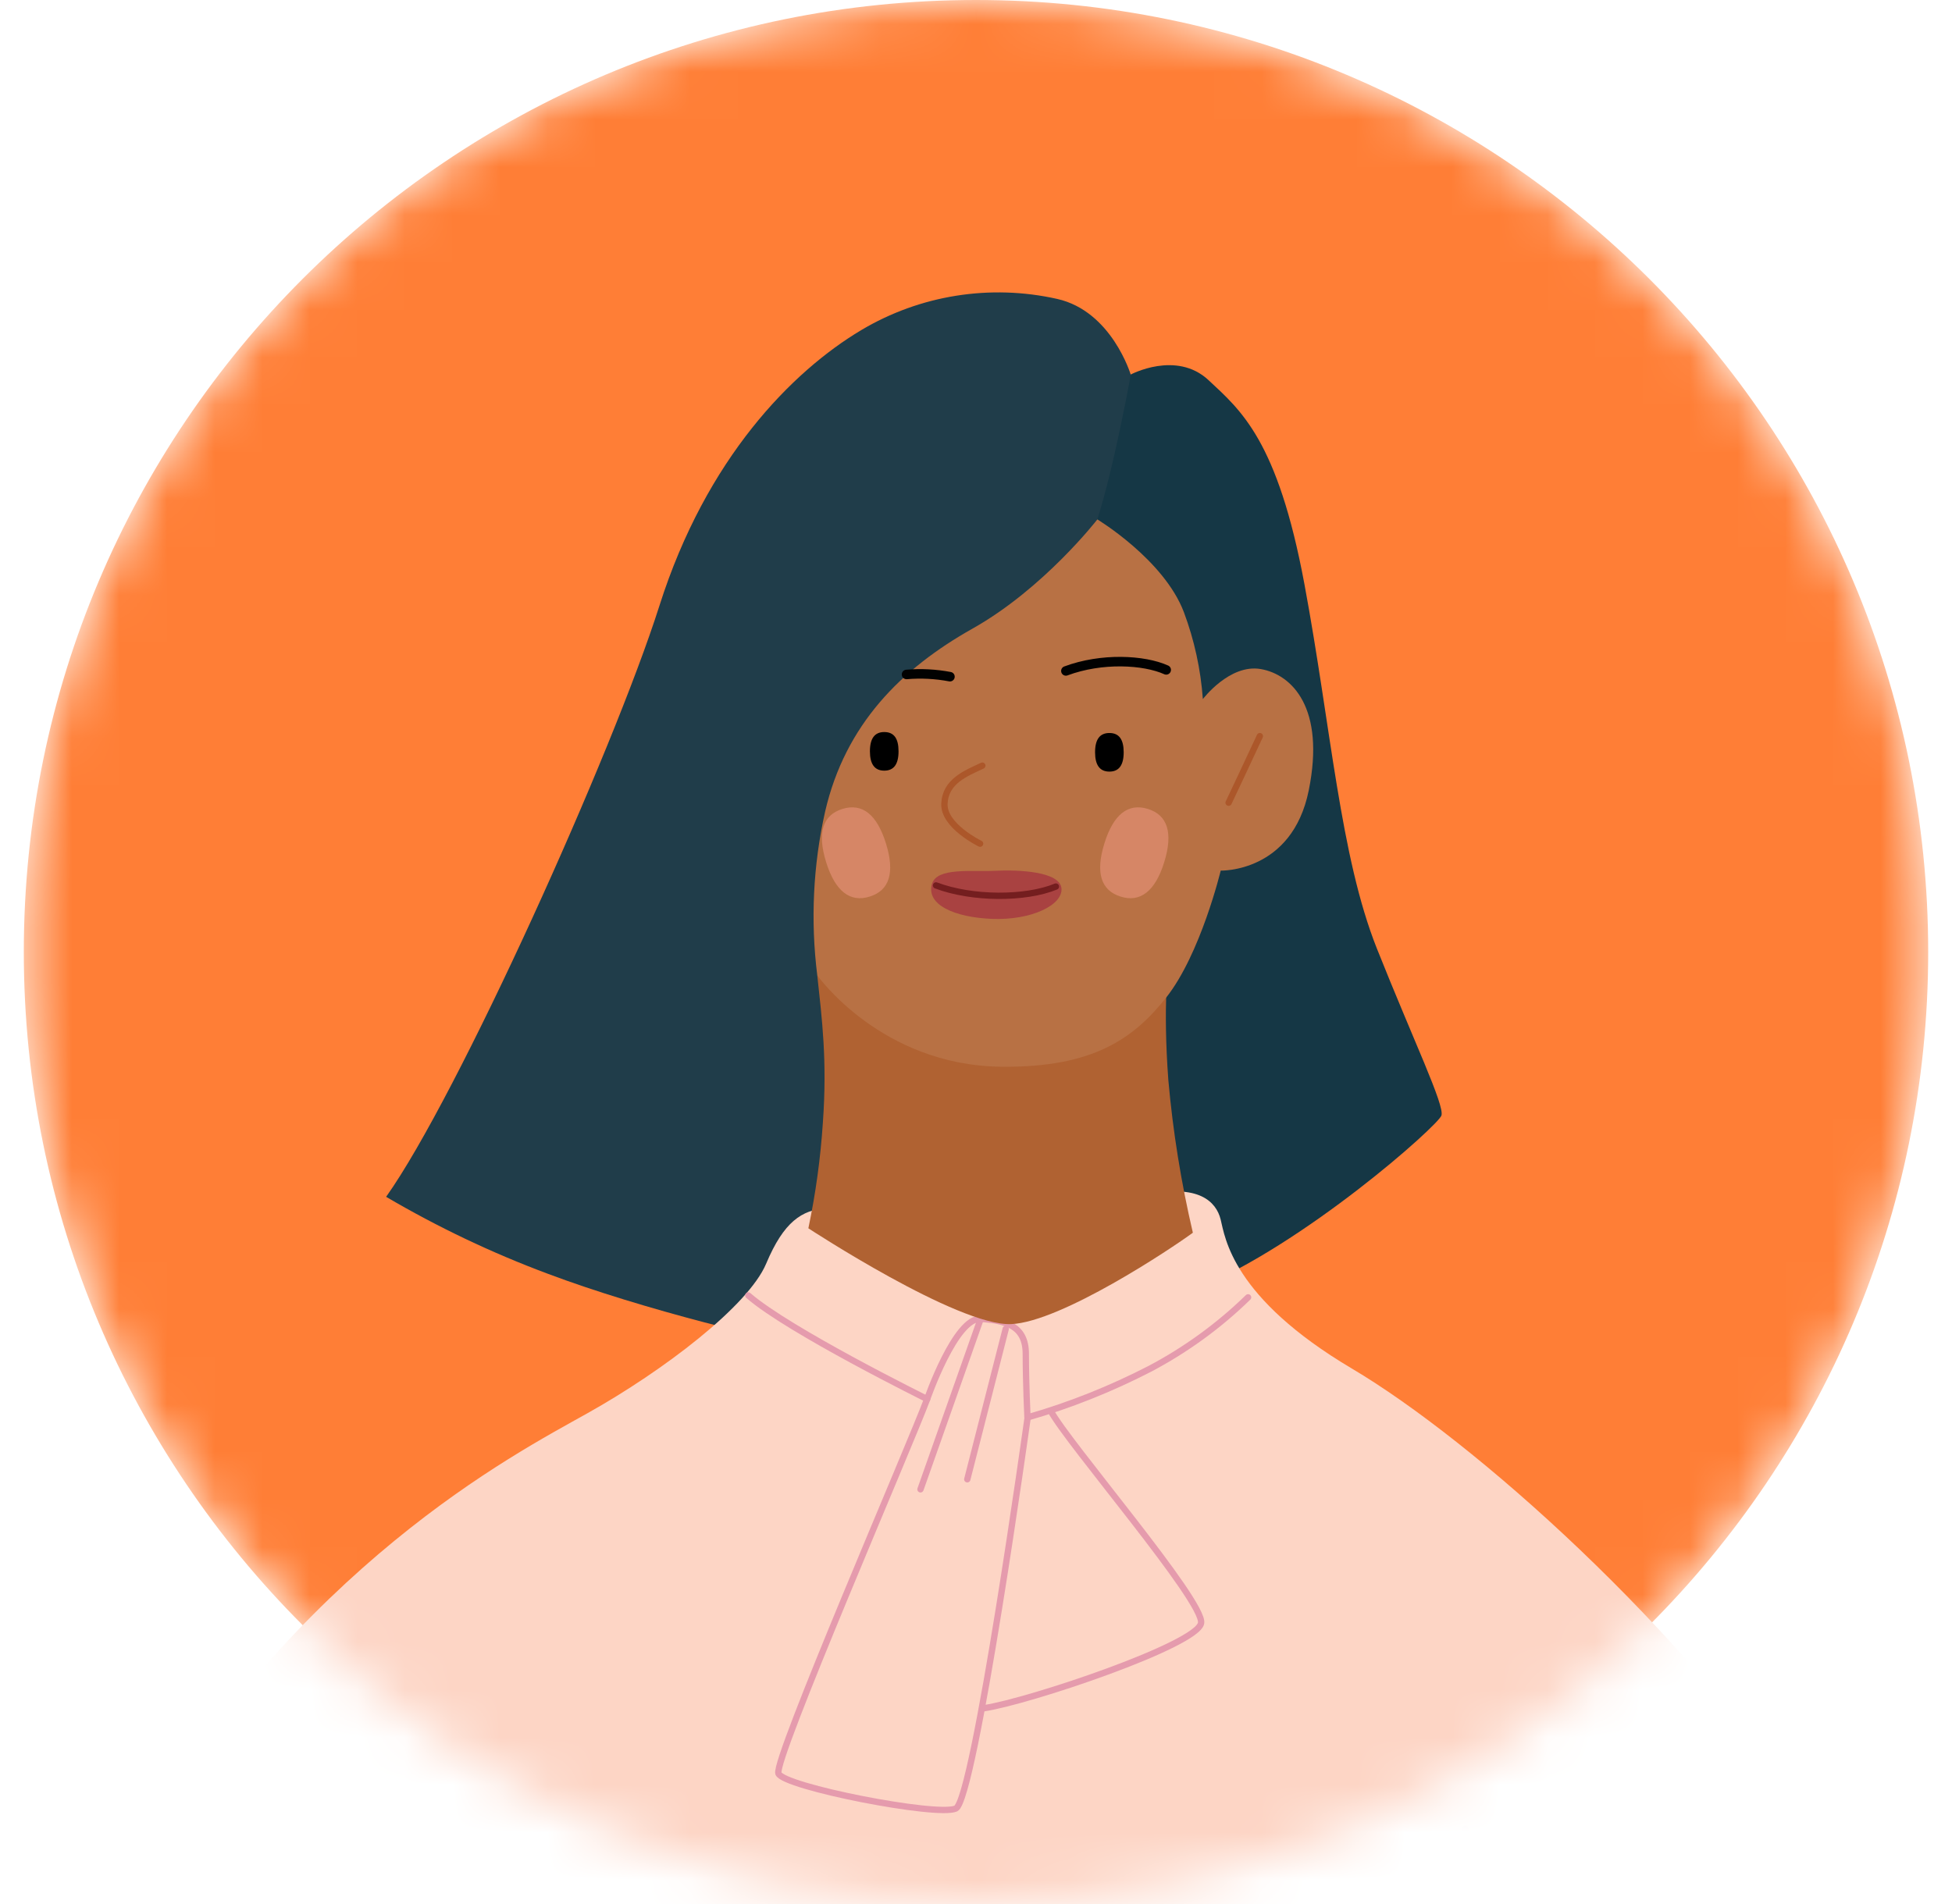 <svg width="41" height="40" viewBox="0 0 41 40" fill="none" xmlns="http://www.w3.org/2000/svg">
<mask id="mask0_339_386" style="mask-type:luminance" maskUnits="userSpaceOnUse" x="0" y="0" width="41" height="40">
<path d="M20.5 40C31.546 40 40.5 31.046 40.5 20C40.5 8.954 31.546 0 20.5 0C9.454 0 0.5 8.954 0.5 20C0.5 31.046 9.454 40 20.5 40Z" fill="white"/>
</mask>
<g mask="url(#mask0_339_386)">
<path d="M20.5 40C31.545 40 40.5 31.046 40.5 20C40.5 8.954 31.545 0 20.5 0C9.454 0 0.5 8.954 0.5 20C0.5 31.046 9.454 40 20.5 40Z" fill="#FF7E36"/>
<path d="M23.746 7.87C23.746 7.87 24.706 7.354 25.384 7.986C26.062 8.619 26.836 9.25 27.398 12.27C27.959 15.289 28.147 17.981 28.919 19.924C29.692 21.866 30.347 23.224 30.276 23.435C30.206 23.646 27.398 26.15 25.108 27.086C22.817 28.023 22.486 10.842 22.486 10.842L23.746 7.87Z" fill="#153745"/>
<path d="M23.049 10.912C23.4 9.812 23.751 7.873 23.751 7.873C23.751 7.873 23.352 6.538 22.206 6.28C20.8 5.964 19.326 6.198 18.088 6.936C16.637 7.802 14.835 9.627 13.852 12.721C12.868 15.814 9.608 23.039 8.11 25.143C9.193 25.779 10.328 26.32 11.505 26.759C13.494 27.508 16.35 28.21 17.309 28.327C18.269 28.445 23.049 10.912 23.049 10.912Z" fill="#203D4A"/>
<path d="M17.356 25.378C16.841 25.424 16.466 25.659 16.092 26.548C15.717 27.437 13.935 28.795 12.347 29.685C10.758 30.576 6.308 32.869 2.704 38.955C-0.9 45.041 -1.744 52.484 -0.527 56.65C0.691 60.816 3.171 63.251 6.308 64.047C9.444 64.843 15.999 64.281 19.275 63.766C22.552 63.25 25.595 61.805 25.595 61.805C25.595 61.805 28.451 63.818 33.83 63.396C39.209 62.974 42.304 58.102 42.585 53.284C42.866 48.467 40.9 42.518 38.137 38.351C35.374 34.184 30.928 30.252 28.4 28.754C25.871 27.256 25.732 25.992 25.638 25.617C25.544 25.241 25.17 24.868 24.093 25.102C23.015 25.336 17.356 25.378 17.356 25.378Z" fill="#FDD5C5"/>
<path d="M11.088 38.591C11.158 39.469 10.64 40.44 10.14 41.294C9.297 42.734 9.367 44.068 9.65 45.227C9.932 46.385 10.761 48.223 10.761 48.223M30.78 38.416C30.991 39.504 32.184 40.908 32.184 42.453C32.184 43.998 31.658 45.368 31.131 46.421M15.717 27.215C16.561 27.952 19.474 29.392 19.474 29.392C19.474 29.392 20.071 27.672 20.598 27.707C21.124 27.742 21.546 27.847 21.546 28.444C21.546 29.041 21.581 29.778 21.581 29.778C22.467 29.524 23.325 29.182 24.144 28.76C24.903 28.361 25.601 27.854 26.215 27.255" stroke="#E59BAD" stroke-width="0.133" stroke-linecap="round" stroke-linejoin="round"/>
<path d="M19.474 29.392C19.123 30.34 16.244 36.975 16.35 37.257C16.456 37.538 19.683 38.169 20.075 37.994C20.467 37.819 21.585 29.778 21.585 29.778M22.068 29.637C22.419 30.305 25.299 33.64 25.228 34.097C25.157 34.554 21.612 35.747 20.664 35.887M20.598 27.707L19.334 31.288M21.124 27.918L20.317 31.077" stroke="#E59BAD" stroke-width="0.133" stroke-linecap="round" stroke-linejoin="round"/>
<path d="M17.166 20.49C17.264 21.403 17.377 22.27 17.284 23.58C17.235 24.328 17.133 25.071 16.979 25.804C16.979 25.804 20.116 27.863 21.24 27.817C22.293 27.77 24.61 26.226 25.055 25.897C24.808 24.842 24.636 23.771 24.54 22.691C24.423 21.123 24.54 20.21 24.54 20.21L17.166 20.49Z" fill="#B06232"/>
<path d="M23.049 10.912C23.049 10.912 21.925 12.364 20.427 13.206C18.929 14.048 17.755 15.219 17.332 17.045C17.078 18.175 17.022 19.341 17.166 20.49C17.166 20.49 18.501 22.38 21.029 22.41C22.971 22.433 23.819 21.806 24.493 20.959C25.218 20.046 25.64 18.29 25.64 18.29C25.64 18.29 27.138 18.337 27.489 16.605C27.84 14.873 27.138 14.171 26.483 14.056C25.828 13.941 25.265 14.687 25.265 14.687C25.22 14.063 25.086 13.448 24.867 12.862C24.448 11.755 23.049 10.912 23.049 10.912Z" fill="#B87144"/>
<path d="M18.873 15.784C18.873 16.053 18.775 16.19 18.573 16.19C18.371 16.19 18.272 16.053 18.272 15.784C18.272 15.516 18.37 15.379 18.573 15.379C18.776 15.379 18.873 15.512 18.873 15.784ZM23.602 15.804C23.602 16.073 23.504 16.21 23.302 16.21C23.1 16.21 23.001 16.073 23.001 15.804C23.001 15.535 23.099 15.399 23.302 15.399C23.505 15.399 23.602 15.535 23.602 15.804Z" fill="black"/>
<path d="M20.633 16.085C20.282 16.249 19.86 16.413 19.837 16.881C19.813 17.35 20.586 17.724 20.586 17.724M26.462 15.465C26.284 15.851 25.806 16.863 25.806 16.863" stroke="#AC572A" stroke-width="0.133" stroke-linecap="round" stroke-linejoin="round"/>
<g style="mix-blend-mode:multiply" opacity="0.5">
<path d="M23.539 18.836C23.123 18.708 23.007 18.331 23.196 17.721C23.385 17.11 23.693 16.866 24.11 16.994C24.526 17.123 24.643 17.5 24.454 18.111C24.265 18.722 23.951 18.966 23.539 18.836Z" fill="#F49B87"/>
</g>
<g style="mix-blend-mode:multiply" opacity="0.5">
<path d="M18.266 18.836C18.683 18.708 18.799 18.331 18.609 17.721C18.42 17.11 18.112 16.866 17.695 16.994C17.277 17.123 17.162 17.5 17.352 18.111C17.541 18.722 17.854 18.966 18.266 18.836Z" fill="#F49B87"/>
</g>
<path d="M19.576 18.567C19.682 18.215 20.425 18.319 20.893 18.294C21.403 18.268 22.259 18.309 22.295 18.66C22.33 19.011 21.665 19.338 20.832 19.304C20.047 19.271 19.445 19.007 19.576 18.567Z" fill="#A94241"/>
<path d="M19.661 18.601C20.416 18.888 21.543 18.888 22.178 18.625" stroke="#741E1F" stroke-width="0.133" stroke-linecap="round" stroke-linejoin="round"/>
<path d="M22.388 14.095C23.137 13.815 24.027 13.862 24.495 14.073M19.953 14.216C19.653 14.159 19.346 14.143 19.041 14.169" stroke="#010101" stroke-width="0.2" stroke-linecap="round" stroke-linejoin="round"/>
</g>
</svg>

